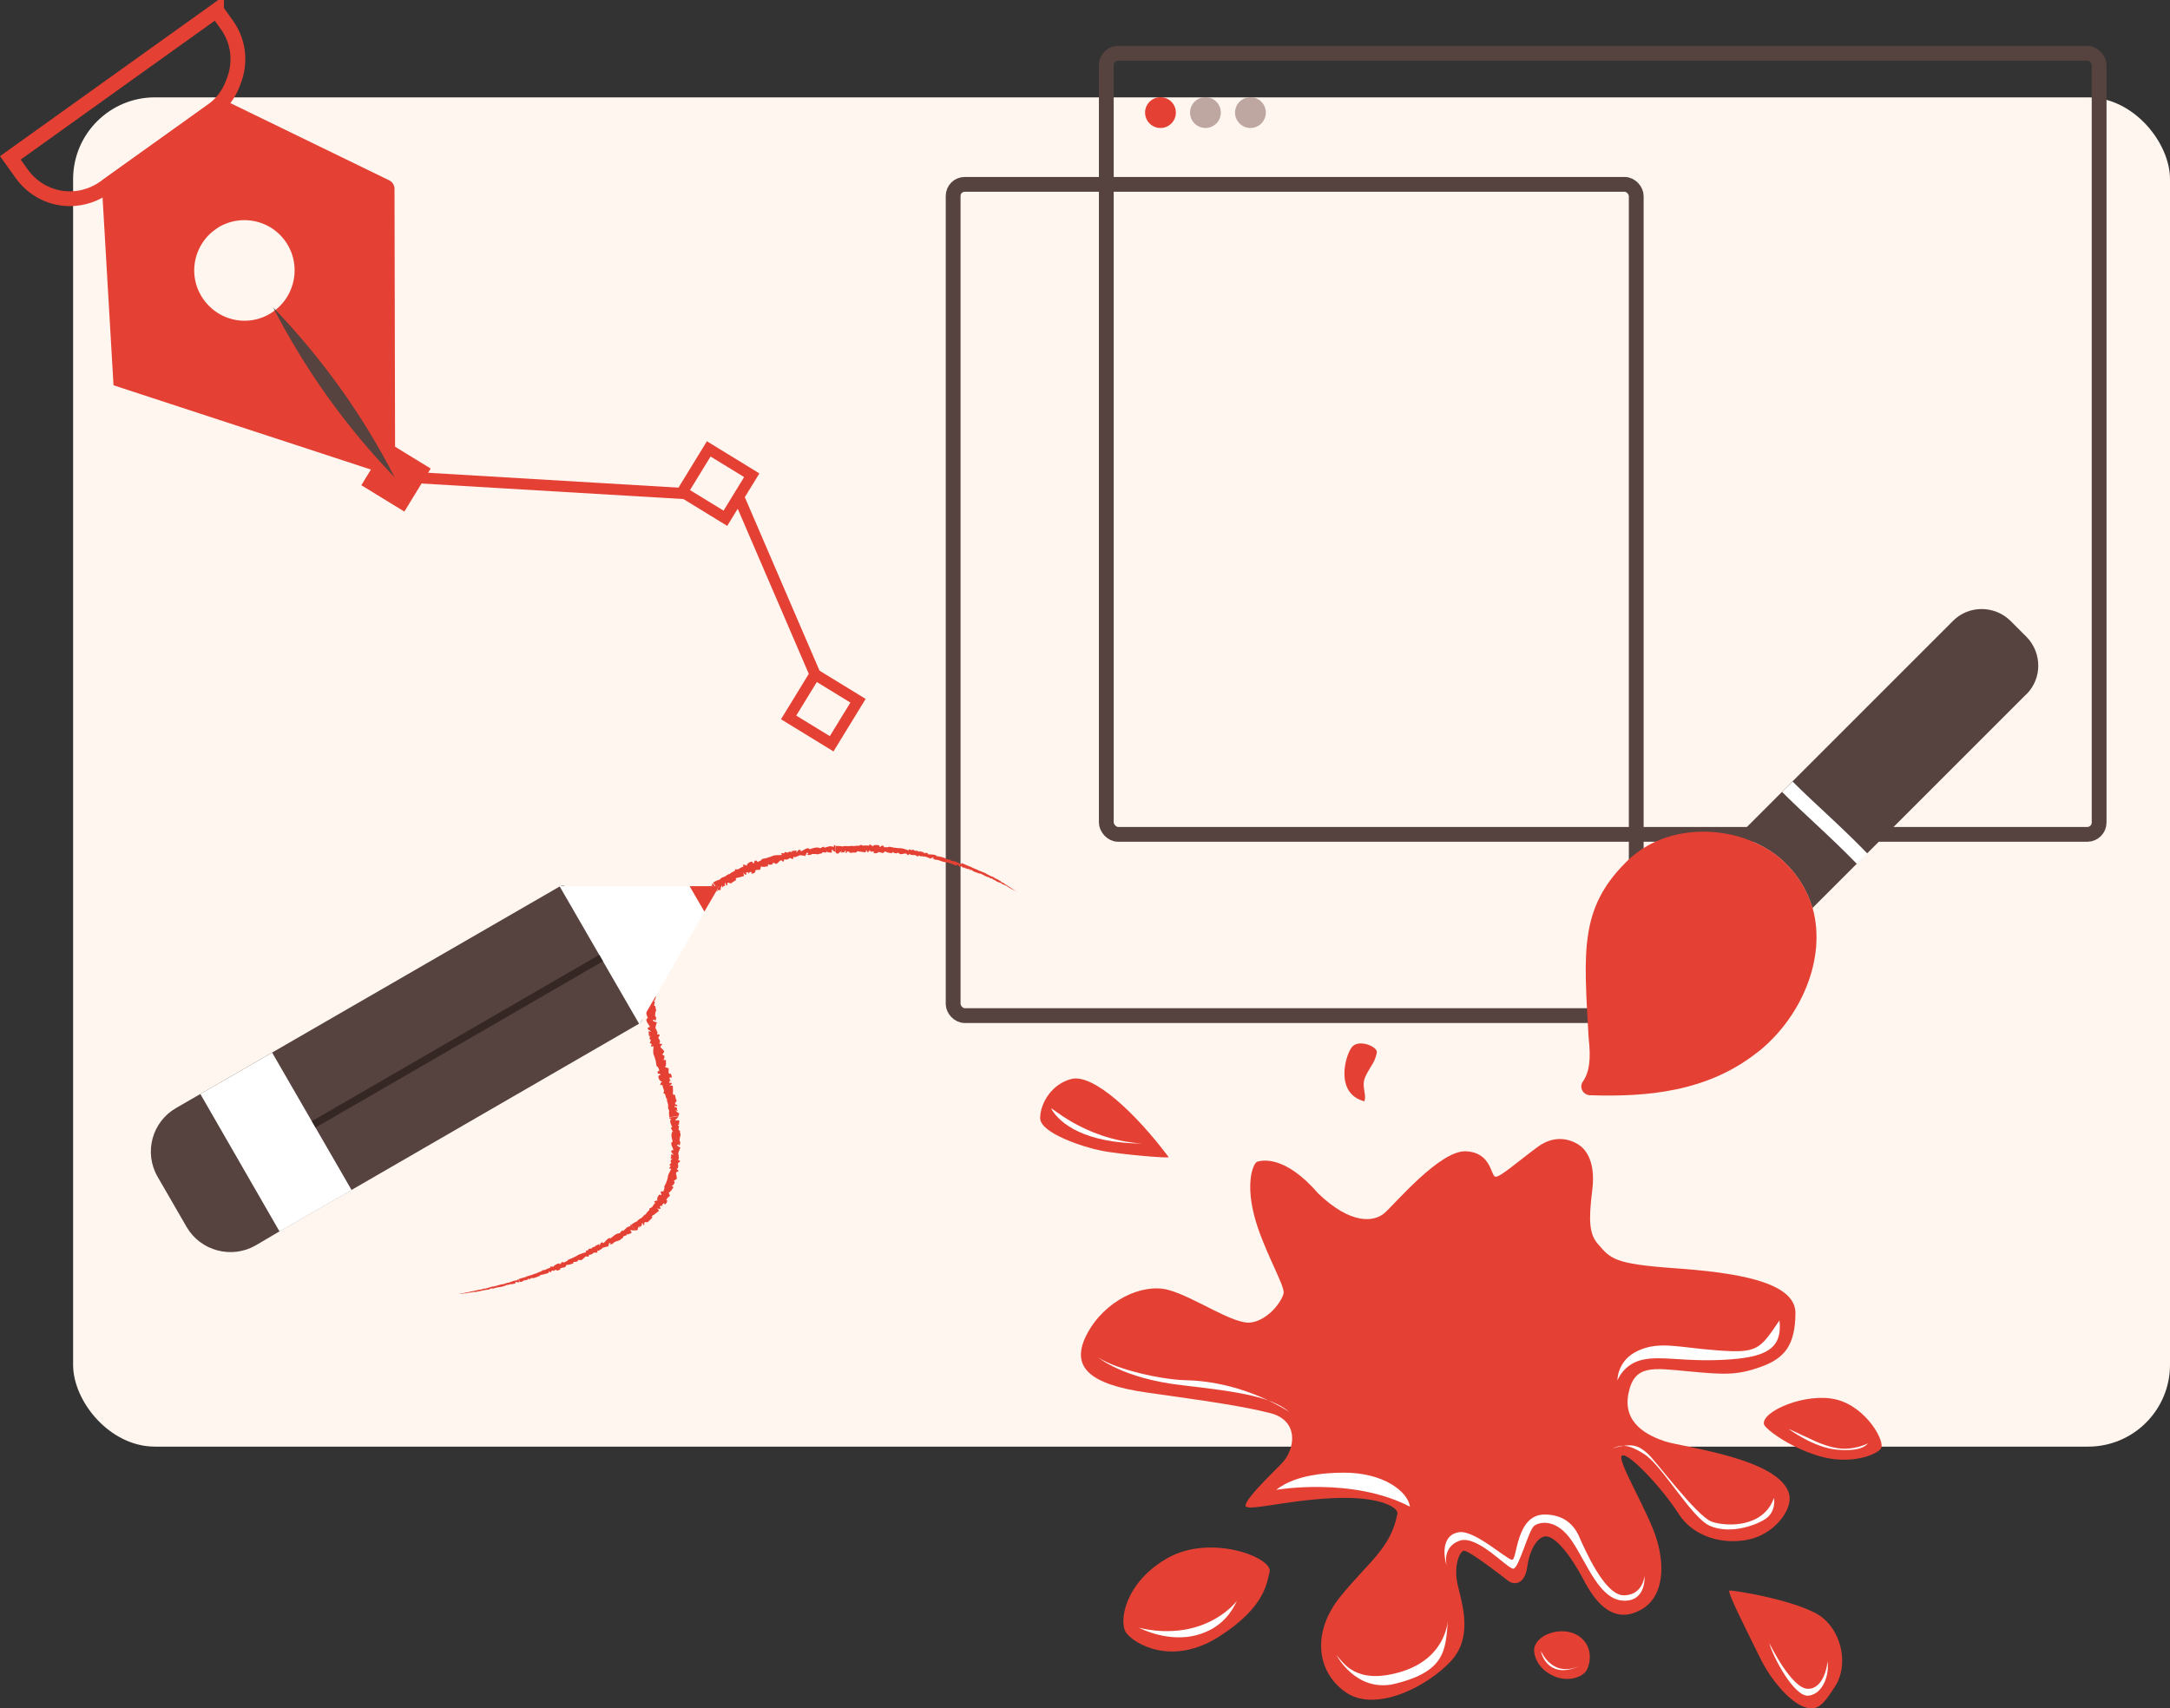 <?xml version="1.0" encoding="UTF-8"?>
<svg id="Calque_2" data-name="Calque 2" xmlns="http://www.w3.org/2000/svg" viewBox="0 0 146.64 115.46">
  <rect x="0" y="0" width="146.64" height="115.46" fill="#333333" stroke="none"/>
  <defs>
    <style>
      .cls-1 {
        fill: #56423e;
      }

      .cls-2 {
        stroke-width: .75px;
      }

      .cls-2, .cls-3, .cls-4, .cls-5, .cls-6, .cls-7 {
        stroke-miterlimit: 10;
      }

      .cls-2, .cls-3, .cls-5, .cls-6, .cls-7 {
        fill: none;
      }

      .cls-2, .cls-4, .cls-6 {
        stroke: #e44134;
      }

      .cls-8 {
        fill: #fff;
      }

      .cls-3 {
        stroke: #fff;
      }

      .cls-9, .cls-4 {
        fill: #e44134;
      }

      .cls-10 {
        fill: #fff6f0;
      }

      .cls-11 {
        fill: #bea6a1;
      }

      .cls-5 {
        stroke: #352723;
        stroke-width: .5px;
      }

      .cls-7 {
        stroke: #56423e;
      }
    </style>
  </defs>
  <g id="Calque_1-2" data-name="Calque 1">
    <g id="Illustration">
      <rect class="cls-10" x="4.94" y="6.58" width="141.7" height="91.19" rx="5.53" ry="5.53"/>
      <g>
        <rect class="cls-7" x="74.76" y="3.6" width="67.09" height="52.79" rx=".8" ry=".8"/>
        <g>
          <circle class="cls-9" cx="78.42" cy="7.61" r="1.04"/>
          <circle class="cls-11" cx="81.46" cy="7.61" r="1.04"/>
          <circle class="cls-11" cx="84.5" cy="7.61" r="1.04"/>
        </g>
      </g>
      <rect class="cls-7" x="64.41" y="12.46" width="46.16" height="56.18" rx=".78" ry=".78"/>
      <g>
        <g>
          <path class="cls-9" d="M65.04,58.64s.19,0,.23.01c.04.01-.16,0-.07.02.09.02.12.04.19.06.07.02.06-.03.13,0,.07.04-.12.02,0,.06.13.04,0-.03.13.01.13.05.04.07.23.13.08.03.21.08.3.11.07.02,0-.03.07,0,.07.02.2.1.26.13.06.03.2.1.23.11.04.01.08,0,.09-.01-.01,0,0,.05.09.09.08.04.02-.02.07,0,.04.02.08.04.12.06.02.01-.06,0,0,.02.07.02.12.05.16.07.1.06-.01,0-.01.01,0,0,.06.04.09.05.04.02.15.07.18.08.01,0-.06-.04.04,0,.09.05.16.09.23.13.06.03.12.04.18.07.07.05.26.17.37.23.01,0,.07.04.12.06.09.05.08.05.15.08.04.02.04.02.08.05.02.01.03.02.05.03l-.03-.02s-.13-.09-.15-.1c-.03-.02-.06-.04-.09-.06-.11-.07-.17-.11-.28-.19-.04-.02-.06-.03-.09-.06-.07-.04-.13-.08-.2-.12-.01-.01-.02-.03-.11-.08-.08-.05-.04,0-.13-.06-.09-.05.03,0-.06-.06-.09-.06-.32-.19-.38-.19,0-.03-.08-.07-.16-.12-.01,0,.02.05-.07-.01-.07-.04-.22-.11-.31-.15-.08-.04-.07-.05-.14-.09-.02,0-.09-.02-.17-.06-.08-.04-.18-.08-.25-.1-.11-.07-.22-.1-.34-.15-.05-.03-.12-.06-.18-.09-.06-.03-.13-.05-.19-.07-.08-.04-.15-.07-.22-.1-.11-.04-.17-.07-.22-.09l-.07.2s.09.05.16.08Z"/>
          <path class="cls-9" d="M64.85,58.36c-.13-.05-.15-.09-.28-.13-.11-.02-.22-.05-.34-.08.1-.04-.19-.08-.25-.08-.18-.14-.44-.17-.69-.21-.03-.13-.48-.11-.56-.12-.08-.02.03-.05-.08-.09-.11-.04-.15.03-.24.02-.09,0,.09-.05.04-.06-.05-.01-.29-.08-.33-.08-.04,0,.09.09.04.06-.06-.03-.2-.12-.27-.09-.07.04-.2-.12-.24-.07-.06.07-.1,0-.19-.03-.09-.02.02.1-.1.06-.12-.05-.31-.11-.46-.13h0c-.19,0-.27-.02-.47-.04-.13-.01-.2-.05-.34-.06-.07,0-.04.03-.11.03h-.24c-.01-.05-.03-.11-.13-.11-.1,0-.04.08-.15.08-.1,0,.03-.07-.08-.1-.11-.04-.37-.03-.43.08-.02-.09-.1-.09-.2-.15-.02,0,.04.13-.07.09-.06-.02-.25,0-.35,0-.1,0-.09-.05-.17-.06-.02.06-.09.07-.18.07-.09,0-.19,0-.27.03-.13-.05-.24,0-.37,0-.06,0-.13-.01-.2-.01s-.14,0-.2.03c-.08-.01-.17-.03-.25-.03-.12,0-.19,0-.24,0l.04.48c.05.01.11.03.18.04-.03-.07.17-.16.21-.17.04,0-.14.14-.05.1.09-.04.12-.01.19-.02.07,0,.04-.13.12-.11.08.02-.1.17.03.14.14-.03-.02-.07.12-.09.13-.02.07.13.27.08.07-.02.24,0,.31-.02.07-.02-.01-.07.06-.08.08,0,.22.04.29.04.07,0,.22.04.25.03.04,0,.07-.16.08-.18,0,.04.02.17.11.17.09,0,.01-.1.06-.09.05,0,.1.02.13.02.03,0-.06.11,0,.06.07-.05.13-.03.18-.02.11.03-.01.04,0,.07,0,.03.07.03.1.04.04,0,.18-.02.2-.03.01,0-.07-.06.04-.05.12,0,.18.04.26.06.07.02.13-.1.2-.11.08.09.3.09.43.13.02,0,.03-.11.07-.08.08.06.17.08.25.09.02-.01.04-.03.07-.04.14-.05-.02.02.13.04,0,.02,0,.04.03.04.13.04.31-.06.41-.03.1.02.06.09.13.1.06,0,.09-.11.15-.05.06.06.23.05.32.05.08,0,0,.02.04.01.04,0,.07.07.15.08.08,0,.04-.08.09-.06.05.02.05.04.11.05.05,0,.09,0,.13,0,.03,0,0,.02.01.02.23-.03.28.07.51.12-.05-.02-.06.03,0,.02.05,0,.13-.08.19-.07s.03.06.05.08c.02.01-.14-.06-.09-.02.05.04.2.1.32.09.07.02.09.03.17.05.09.04.09.03.18.07.05.02.17.02.21.05.07.04.11,0,.16.01.05.01.24.11.24.09s.04-.04.08.04c.09,0,.15.07.24.08.08,0,0-.07.1-.06.04.06.1.11.19.16l.07-.2c-.17-.06-.05.02-.1,0Z"/>
          <path class="cls-9" d="M56.36,57.23c-.14,0-.18-.06-.32-.03-.11.03-.23.06-.34.1.07-.15-.21-.02-.26.03-.23-.11-.48-.02-.73.07-.09-.21-.48.11-.56.13-.08.02,0-.1-.12-.1-.12,0-.12.13-.2.17-.09.04.05-.12,0-.12-.05,0-.3.03-.34.05-.04.02.13.09.06.07-.07-.02-.24-.08-.28,0-.04.09-.24-.08-.25,0-.02.14-.09.04-.19.05-.09.01.08.15-.06.14-.13,0-.34,0-.49.03h0c-.18.08-.26.1-.44.16-.13.05-.21.03-.34.08-.07.03-.02.06-.08.09l-.22.11c-.04-.06-.08-.13-.18-.09-.09.04,0,.13-.09.17-.09.05-.01-.11-.13-.1-.12,0-.36.13-.34.3-.07-.12-.15-.08-.27-.1-.02,0,.12.15-.01.15-.06,0-.22.13-.31.16-.09.03-.11-.02-.19,0,.02.08-.04.12-.13.16-.08.04-.18.08-.23.16-.15,0-.22.11-.33.17-.06.03-.13.04-.19.07-.06.03-.12.07-.16.14-.08.02-.17.05-.24.08-.11.05-.17.09-.21.12l.35.52c.06,0,.11-.02.18-.04-.07-.07.04-.26.08-.29.03-.03-.04.22.02.13.06-.09.1-.07.16-.11.05-.04-.05-.17.03-.18.08,0,.02.24.12.15.1-.09-.06-.08.05-.16.11-.08.14.13.29-.02.05-.05.2-.11.26-.17.06-.05-.06-.08,0-.12.06-.05.22-.05.29-.08.07-.03.22-.05.24-.07.03-.03-.03-.23-.04-.26.02.05.12.2.2.16.08-.04-.05-.13,0-.14.05-.01.1-.02.13-.02.03,0,.02.17.05.08.03-.09.1-.1.14-.1.12,0,.01.06.04.1.02.04.08,0,.12,0,.04,0,.15-.1.16-.12,0-.02-.1-.05,0-.09.1-.05.19-.03.27-.03.07,0,.06-.19.11-.24.12.09.33,0,.46,0,.02,0-.03-.17.01-.14.11.05.19.04.28.01,0-.03.02-.05.04-.08.1-.13,0,.04.14,0,.01.02.03.05.05.05.13,0,.24-.22.35-.24.1-.01.1.1.17.08.06-.02.02-.21.11-.15.09.06.24-.03.31-.08.07-.05.01.04.04,0,.03-.03.11.08.18.05.07-.03,0-.15.05-.14.05,0,.07.04.12.02.05-.02.08-.04.12-.06.03-.02,0,.03.02.02.19-.17.29-.04.52-.06-.05,0-.04.07,0,.03.04-.04.07-.21.13-.23.06-.02.06.09.09.1.02,0-.16-.02-.09.03.07.04.23.05.33-.04.07,0,.11,0,.18,0,.1,0,.1,0,.2.02.06.01.16-.07.21-.05.08.02.1-.09.14-.09.05,0,.27.04.25,0-.02-.03.02-.11.09.02.08-.05.17.04.25,0,.08-.05-.04-.15.05-.2.06.09.14.14.24.17l-.04-.48c-.18.02-.03.07-.09.08Z"/>
          <path class="cls-9" d="M48.16,59.84c-.12.07-.2.02-.3.12-.08.09-.17.18-.24.28-.04-.2-.19.09-.21.17-.28,0-.44.23-.58.45-.23-.16-.34.38-.38.44-.06.06-.07-.1-.17-.03-.1.07,0,.19-.05.28-.04.09-.05-.15-.08-.11-.04.04-.23.2-.25.25-.01.04.18,0,.11.03-.07.02-.27.07-.23.17.04.11-.26.07-.21.16.09.14-.05.09-.11.16-.07.07.17.08.06.16-.11.07-.28.2-.37.34h0c-.08.18-.13.25-.23.43-.06.12-.14.16-.2.29-.03.07.04.06.01.13l-.09.23c-.08-.02-.16-.04-.21.05-.04.09.11.1.07.2-.04.1-.1-.07-.18.01-.09.08-.16.36-.02.47-.15-.04-.18.05-.28.12-.02.01.21.03.12.12-.05.05-.06.25-.1.34-.04.09-.1.07-.13.14.08.04.07.12.04.21-.03.09-.06.19-.02.28-.1.12-.06.24-.09.37-.01.06-.04.13-.07.2-.02.07-.03.14,0,.21-.04.08-.07.16-.09.24-.03.12-.03.19-.04.25l.67.04s.06-.1.09-.16c-.1.01-.19-.19-.19-.24,0-.04.17.17.13.07-.04-.1,0-.12,0-.19,0-.07-.18-.07-.13-.14.05-.07.22.14.21,0-.01-.14-.11,0-.1-.14,0-.13.2-.02.18-.23,0-.07.05-.22.04-.3,0-.08-.1-.01-.1-.09,0-.08.13-.19.14-.26.01-.07.12-.19.12-.22,0-.04-.21-.14-.24-.16.05.02.26.06.28-.02.02-.08-.15-.06-.12-.11.02-.04.05-.09.08-.11.02-.02.15.11.1.02-.05-.09,0-.14.03-.17.08-.08.06.03.11.05.05.02.06-.05.09-.07.02-.03.03-.17.03-.19-.01-.02-.11.03-.07-.07.05-.1.12-.14.18-.2.05-.05-.11-.19-.1-.26.17,0,.25-.21.36-.29.02-.01-.16-.11-.1-.13.13-.03.18-.09.23-.16-.02-.03-.03-.06-.03-.09-.02-.17.02.03.12-.08.03.01.06.02.08.01.11-.07.02-.34.09-.41.07-.07.16.03.2-.03.04-.05-.15-.2-.03-.19.12,0,.17-.16.19-.25.02-.08.04.02.04-.02,0-.05.15.01.18-.06.04-.07-.11-.13-.07-.16.04-.03.09,0,.11-.05.02-.05.04-.09.05-.12,0-.03.03.03.03.01.03-.27.22-.19.39-.34-.04.03.02.09.03.03,0-.07-.1-.24-.06-.3.04-.05.12.06.14.05.02,0-.15.06-.06.07.09,0,.24-.06.26-.21.06-.03.08-.06.15-.09.1-.04.09-.04.18-.07.06-.02.09-.15.14-.16.09-.01.03-.14.06-.16.04-.03.25-.1.22-.12-.03-.03-.06-.13.1-.02.04-.09.18-.04.21-.12.04-.09-.13-.15-.09-.25.11.06.22.09.33.08l-.35-.52c-.15.11.02.1-.04.13Z"/>
          <path class="cls-9" d="M43.75,67.12c-.01.14-.11.17-.09.32.01.12.05.24.09.36-.19-.09-.05.21.01.27-.17.23-.08.49.02.74-.28.09.11.49.13.57.02.08-.13,0-.14.12,0,.12.16.12.2.2.04.09-.15-.05-.14,0,0,.05.02.3.04.34.03.04.12-.13.09-.07-.03.07-.12.25-.01.29.1.04-.11.25,0,.26.17.02.04.09.05.19.01.1.18-.08.16.05-.02.13-.03.34,0,.49h0c.08.18.09.26.15.45.04.13.02.21.06.34.02.07.07.02.1.09l.09.22c-.07.04-.15.07-.12.17.03.09.14,0,.18.1.04.1-.12,0-.13.12-.01.12.09.36.27.36-.14.06-.11.14-.15.25,0,.02.18-.09.16.03-.01.06.09.23.1.33.02.09-.05.11-.04.18.09,0,.12.06.14.15.02.09.04.19.11.25-.04.14.05.23.07.36,0,.06,0,.13,0,.2,0,.07.02.13.07.19,0,.08-.02.17-.01.24,0,.11.02.18.03.23l.62-.1c.02-.06.03-.11.04-.19-.09.04-.22-.15-.24-.19-.01-.04.19.12.13.03-.06-.09-.03-.12-.05-.19-.02-.07-.18-.01-.16-.1.02-.08.24.07.18-.07-.06-.13-.1.03-.14-.1-.04-.13.17-.1.07-.29-.04-.07-.05-.24-.09-.31-.04-.07-.09.04-.12-.04-.03-.07.01-.23,0-.31-.02-.07,0-.24-.02-.26-.02-.04-.25-.01-.28,0,.05,0,.24-.09.21-.18-.03-.09-.15.03-.15-.02s0-.1,0-.13c0-.03.18,0,.09-.04-.09-.04-.09-.11-.08-.16.02-.12.07,0,.11-.02.05-.02.02-.08.03-.12,0-.04-.08-.17-.1-.18-.02,0-.07.1-.1-.02-.03-.11,0-.19,0-.28,0-.08-.21-.08-.25-.13.12-.12.04-.33.06-.47,0-.02-.19.03-.16-.02.07-.11.06-.2.05-.28-.03,0-.06-.02-.09-.04-.14-.11.04,0,.02-.15.03-.01.06-.03.06-.05.02-.14-.24-.25-.25-.35,0-.1.13-.11.11-.17-.01-.06-.25-.01-.17-.1.08-.09-.02-.24-.07-.31-.05-.07.04-.01,0-.05-.04-.03.11-.11.07-.18-.03-.07-.18,0-.17-.05,0-.05.06-.07.03-.12-.02-.05-.04-.09-.07-.12s.04,0,.03-.02c-.2-.19-.02-.29-.03-.52,0,.05.09.04.04,0-.05-.04-.26-.07-.28-.13-.02-.06.12-.06.13-.08.01-.02-.04.16.03.09.06-.07.1-.23-.01-.33,0-.07,0-.11.01-.18.02-.1.02-.1.06-.19.02-.06-.07-.16-.04-.21.04-.08-.1-.1-.1-.15,0-.05.09-.26.04-.25-.04.01-.15-.03.04-.09-.06-.09.08-.16.03-.24-.05-.08-.21.02-.27-.08.13-.05.22-.12.28-.21l-.67-.04c0,.19.1.05.09.11Z"/>
          <path class="cls-9" d="M45.33,75.56c.01.13-.07.18-.03.31.04.11.08.22.13.33-.18-.07-.02.2.03.25-.16.22-.06.46,0,.71-.25.06.05.47.04.55,0,.08-.12-.03-.14.09-.02.11.11.14.13.23.01.09-.12-.08-.12-.03,0,.05-.05.28-.04.32.01.04.13-.09.1-.03-.04.06-.17.19-.09.25.08.07-.17.18-.08.22.13.07,0,.09-.03.18-.03.09.17,0,.11.11-.06.11-.16.28-.2.42h0c-.02.19-.05.26-.11.43-.04.12-.09.17-.14.29-.03.06.04.05.01.12l-.07.22c-.07-.02-.14-.04-.18.04-.04.08.08.09.04.18-.04.09-.07-.07-.15,0-.07.07-.19.28-.1.41-.11-.06-.14.02-.25.05-.02,0,.15.07.05.13-.05.03-.13.2-.2.26-.07.06-.1.02-.16.07.04.06,0,.12-.07.18-.06.06-.14.12-.16.21-.13.04-.18.15-.27.23-.05.04-.11.07-.17.1-.06.04-.11.08-.14.14-.07.03-.15.07-.22.11-.1.06-.15.1-.19.13l.27.4c.05-.01.11-.03.18-.06-.06-.05.06-.23.09-.26.03-.03-.05.2.01.11.06-.08.1-.08.15-.13.05-.05-.04-.14.04-.16.08-.03.02.21.12.1.1-.1-.06-.06.04-.15.1-.09.14.08.28-.09.05-.06.19-.16.23-.23.05-.07-.07-.05-.01-.11.05-.06.2-.12.25-.18.05-.06.2-.14.21-.17.02-.04-.1-.18-.12-.2.03.03.18.11.23.04.06-.08-.09-.09-.05-.12.04-.04.08-.07.1-.09.03-.02.08.13.07.04-.01-.09.04-.14.08-.17.1-.07.04.04.08.06.04.02.07-.04.1-.07.04-.02.09-.17.08-.2,0-.02-.1.03-.04-.08.06-.11.13-.15.2-.21.06-.05-.07-.19-.06-.25.14-.03.24-.24.32-.35.01-.02-.14-.08-.1-.1.11-.06.15-.14.19-.22-.02-.02-.03-.05-.04-.08-.05-.17.03.02.08-.12.03,0,.06,0,.07-.02.08-.12-.05-.34-.02-.44.04-.1.14-.05.16-.12.01-.07-.19-.11-.09-.16.11-.06.07-.24.05-.32-.02-.09.04,0,.02-.04-.02-.04.12-.07.12-.15,0-.08-.15-.05-.13-.1.02-.05.07-.05.06-.11,0-.05-.02-.1-.03-.13-.01-.03.04,0,.03-.01-.12-.23.04-.29.07-.54-.01.05.07.05.04,0-.04-.05-.22-.11-.23-.17-.01-.07.12-.05.13-.07.01-.02-.05.15.01.09.06-.06.11-.23.02-.34.01-.07,0-.11.02-.18.02-.11.02-.1.05-.2.02-.06-.06-.17-.04-.22.04-.09-.1-.1-.1-.15,0-.05.06-.28.02-.26-.04.02-.14-.01.03-.1-.06-.08.05-.18-.01-.25-.06-.07-.19.05-.26-.04.11-.07.18-.16.22-.26l-.62.1c.04.18.1.02.1.08Z"/>
          <path class="cls-9" d="M42.63,82.85c-.11.07-.18.03-.28.12-.09.08-.17.16-.25.24,0-.16-.18.08-.22.14-.25,0-.43.19-.62.35-.14-.13-.4.27-.47.31-.07.04-.02-.08-.13-.04-.11.04-.08.14-.15.2-.07.06.03-.11-.02-.09-.05.02-.26.12-.3.15-.03.03.13.03.07.03-.06,0-.23.01-.26.09-.03.08-.23.01-.23.08,0,.11-.08.06-.16.09-.09.04.08.08-.04.12-.12.03-.31.09-.45.15h0c-.16.1-.24.14-.41.22-.12.06-.19.07-.31.13-.06.03-.02.05-.08.08l-.21.11s-.06-.06-.15-.02c-.09.04,0,.08-.1.12-.09.04,0-.06-.11-.04-.11.02-.34.14-.36.24-.04-.06-.12-.02-.22-.02-.02,0,.07.07-.04.09-.06,0-.23.1-.32.13-.09.03-.09,0-.16.02,0,.04-.07.07-.15.1-.08.03-.18.06-.25.11-.13.02-.23.08-.35.12-.06.02-.13.03-.19.05-.07.02-.13.04-.19.08-.08.02-.16.04-.23.06-.11.03-.18.05-.23.07l.06.2c.05,0,.11-.01.18-.02-.03-.02.16-.11.19-.13.04-.01-.13.1-.04.06.09-.04.12-.04.19-.06.07-.02.03-.08.1-.09.08,0-.08.11.05.06.13-.05-.02-.03.1-.08.13-.04.08.05.27-.03.08-.03.22-.08.3-.11.07-.03-.03-.03.05-.06.07-.03.22-.04.29-.07.07-.03.22-.05.25-.07.04-.02.03-.12.03-.14,0,.03.07.1.15.07.09-.03-.02-.07.03-.08.05-.01.1-.03.13-.03.03,0-.02.09.03.04.05-.06.12-.07.16-.08.11-.02,0,.03.02.05.01.02.07,0,.11-.01.04,0,.16-.08.17-.09.01-.01-.09-.01.02-.06.11-.04.18-.05.26-.06.07-.01.08-.13.14-.17.11.03.31-.06.44-.09.02,0-.02-.1.02-.1.1.01.19-.01.27-.05,0-.02.02-.04.04-.06.1-.11,0,.02.14-.03.01.01.03.03.05.02.13-.03.23-.21.33-.25.1-.04.11.04.17.01.06-.03,0-.15.09-.13.09.02.22-.09.29-.14.07-.06.02.02.04,0,.03-.03.11.03.17-.01.06-.04-.02-.11.03-.12.05-.02.07,0,.12-.02.04-.03.07-.06.1-.08.02-.02.01.02.02.01.15-.19.27-.12.48-.22-.05.02-.02.07.01.02s.01-.19.07-.23c.05-.04.08.05.1.05.02,0-.15.04-.08.05.07.01.23-.04.3-.15.06-.02.1-.05.16-.07.1-.03.1-.04.19-.06.06-.01.13-.12.18-.13.09-.01.06-.11.1-.14.04-.02.26-.08.23-.1-.03-.02-.03-.1.09-.02.05-.08.17-.05.22-.12.05-.07-.1-.11-.05-.2.1.04.19.05.3.03l-.27-.4c-.14.11,0,.08-.04.11Z"/>
          <path class="cls-9" d="M31.08,87.45s.02,0,.03,0c.01,0,.03,0,.03,0,.11-.02.19-.03.26-.04.04,0,.11,0,.14-.01.07,0,.07-.02.14-.03.07,0,.24-.04.32-.05.08-.02,0,0,.04,0,.04,0,.09,0,.16-.01.07-.01.02-.02.08-.03.05,0,.06,0,.11-.01.05-.01.09-.02.12-.03.03,0,0,0,.01,0,.21-.06.28-.05.52-.09-.05,0-.04.02,0,0,.05-.02.09-.06.16-.08.06-.02.05.01.07.01.02,0-.15.02-.09.02.06,0,.22-.02.33-.07.07-.01.1-.02.17-.03.1-.01.09-.01.19-.03.06,0,.16-.05.21-.06.08,0,.1-.05.15-.06.05-.01.26-.04.25-.05-.01,0,.02-.05.09,0,.08-.04.17-.02.24-.06.07-.04-.04-.05.05-.1.06.02.14.03.24.02l-.06-.2c-.17.06-.03.04-.09.06-.13.04-.17.02-.3.07-.1.04-.21.08-.33.12.07-.07-.19.04-.25.07-.22.02-.46.1-.7.17-.07-.04-.47.13-.55.14-.08.02.02-.03-.1,0-.11.02-.13.05-.22.07-.09.02.07-.04.02-.02-.05.01-.27.06-.33.07-.04.01.11,0,.05,0-.06,0-.21.03-.27.05-.06.02-.21.03-.24.05-.05.02-.09.02-.19.04-.07.01-.08.02-.2.04-.14.03-.07.01-.21.04-.02,0-.08.02-.1.02-.04,0-.05,0-.11.02,0,0-.02,0-.03,0,0,0,0,0,0,0,.06,0,.12-.02.15-.02Z"/>
        </g>
        <g>
          <path class="cls-1" d="M11.89,74.89l25.92-14.97c.21-.12.49-.04.61.16l4.92,8.52c.12.21.05.47-.16.59l-19.42,11.23-4.87,2.8-1.63.96c-1.62.92-3.7.36-4.64-1.24l-1.97-3.41c-.94-1.63-.38-3.7,1.24-4.64Z"/>
          <polygon class="cls-8" points="43.21 69.23 48.6 59.89 37.81 59.89 43.21 69.23"/>
          <polygon class="cls-9" points="47.6 61.61 48.6 59.89 46.6 59.89 47.6 61.61"/>
          <polygon class="cls-8" points="13.54 73.94 18.39 71.14 23.76 80.43 18.89 83.23 13.54 73.94"/>
          <line class="cls-5" x1="40.62" y1="64.75" x2="21.2" y2="75.99"/>
        </g>
      </g>
      <g>
        <g>
          <path class="cls-1" d="M136.94,46.91l-14.46,14.46c-.34-1.12-.93-2.17-1.9-3.1-.8-.78-1.92-1.39-3.16-1.75l14.57-14.57c1.05-1.05,2.78-1.05,3.86,0l1.1,1.1c1.05,1.08,1.05,2.8,0,3.86Z"/>
          <path class="cls-9" d="M118.77,71.11c-3.37,2.68-7.46,3.04-11.34,2.91-.46-.02-.74-.55-.46-.93.44-.65.55-1.5.38-2.99-.32-5.76-.63-8.69,2.53-11.83,2.09-2.09,5.08-2.42,7.55-1.75,1.24.36,2.36.97,3.16,1.75.97.93,1.56,1.98,1.9,3.1.97,3.46-.84,7.48-3.71,9.74Z"/>
          <path class="cls-3" d="M120.78,53.17c1.42,1.43,3.26,3.01,5.06,4.87"/>
        </g>
        <g>
          <path class="cls-9" d="M107.98,84.07c.85.99,1.06,1.35,5.15,1.64s8.22.89,8.2,3.05-.73,3.05-2.37,3.63-2.49.51-4.88.29-3.65-.48-4.04,1.52,1.31,2.83,2.49,3.22,7.88,1.16,8.39,3.63c.19,1.06-1.06,2.64-2.76,3s-3.72-.15-4.74-1.76-3.34-4.13-3.8-3.92,1.81,3.82,2.37,5.79.31,3.85-1.09,4.63-2.68.27-3.84-1.93-2.15-3.12-2.68-3.02-1.02.92-1.18,2.08-.87,1.23-1.28.92-2.73-2.13-3.02-2.03-.63.97-.44,2.08,1.23,3.6-.41,5.37-5.13,3.51-7.13,2.1-2.25-4.11-.34-6.46,3.38-3.24,3.84-5.54c.19-.41-1.04-1.26-4.33-1.11s-6,.97-5.92.48,1.47-1.84,2.42-2.8,1.23-2.93-.77-3.43-4.33-.82-8.29-1.38-5.25-1.76-4.06-3.99,3.72-3.43,5.49-2.95,4.4,2.37,5.58,2.2,2.1-1.45,2.2-1.98-1.45-3.07-2.01-5.34-.02-3.48.24-3.55,1.81-.51,4.11,2.15c2.22,2.13,3.77,1.93,4.47,1.33s3.75-4.26,5.51-4.18,1.67,1.72,2.01,1.72,1.43-.97,2.83-2.01,2.59-.29,2.83-.12,1.14.87.87,3.02-.19,3,.39,3.67Z"/>
          <path class="cls-9" d="M85.79,106.26c.29-.97-3.92-2.61-6.85-.98s-3.37,4.35-2.83,5.08,3.08,2.28,6.27.25,3.23-3.74,3.41-4.35Z"/>
          <path class="cls-9" d="M72.41,72.92c1.47-.36,4.33,2.3,6.56,5.28.11.11-3.25-.18-4.5-.42s-4.18-1.2-4.18-2.21.79-2.32,2.12-2.65Z"/>
          <path class="cls-9" d="M119.2,96.26c-.18-.88,2.86-2.18,4.9-1.67s3.34,2.88,3,3.32-2.11,1.12-4.2.49-3.64-1.87-3.7-2.14Z"/>
          <path class="cls-9" d="M116.88,107.5c.3-.04,5,.74,6.33,1.87s1.65,3.25.83,4.55-1.23,1.78-2.16,1.43-2.19-1.76-2.94-3.3-2.28-4.52-2.07-4.55Z"/>
          <path class="cls-9" d="M103.68,111.38c.22-1.01,1.99-1.49,2.99-.82s.82,1.81.56,2.3-1.32.91-2.41.33-1.2-1.56-1.14-1.81Z"/>
          <path class="cls-9" d="M93.04,71.15c.09-.41-1.21-.94-1.67-.4s-1.2,3.16.83,3.68c.18-.54-.27-1.02.11-1.76s.58-.83.73-1.52Z"/>
          <path class="cls-8" d="M86.24,100.69c.6-.46,1.79-1.14,4.52-1.16s4.38,1.28,4.52,2.3c-3.89-2.03-9.04-1.14-9.04-1.14Z"/>
          <path class="cls-8" d="M76.95,110s1.78.54,3.74,0,2.9-1.81,2.9-1.81c-.27.54-.89,1.83-2.73,2.32s-3.63-.36-3.91-.51Z"/>
          <path class="cls-8" d="M104.14,111.59s.77,1.91,2.7.95c-2.03,1.03-2.68-.59-2.7-.95Z"/>
          <path class="cls-8" d="M90.32,111.87c.46.5,1.28,1.97,4.18,1.17s3.26-2.93,3.34-3.46c-.17,1.93-.12,3.43-3.76,4.26-2.5.46-3.76-1.97-3.76-1.97Z"/>
          <path class="cls-8" d="M71.06,74.97c-.26-.44,2.04,2.04,6.14,2.32-3.92-.04-5.56-1.35-6.14-2.32Z"/>
          <path class="cls-8" d="M119.58,111.08s1.48,3.05,2.59,3.06,1.35-1.75,1.32-1.89c.15.9-.28,2.23-1.27,2.35s-2.46-2.73-2.65-3.53Z"/>
          <path class="cls-8" d="M126.25,97.53c-.17.17-.47.57-2.07.45s-3.32-1.41-3.32-1.41c1.45.64,2.25,1.15,3.35,1.31s2.04-.34,2.04-.34Z"/>
          <path class="cls-8" d="M111.13,106.44s.18,1.81-1.43,1.74-2.43-2.47-3.46-4.01-2.17-1.34-2.56-1.05-1.03,2.86-1.41,2.9-2.43-2.32-3.64-1.89-.87,1.7-.87,1.7c-.31-1.03-.18-2.16.87-2.28s3.19,1.85,3.55,1.87.24-3.06,2.2-3.06,2.34,1.58,2.48,1.83,1.53,3.64,2.87,3.63,1.41-1.38,1.41-1.38Z"/>
          <path class="cls-8" d="M119.88,101.24s.18.95-.63,1.45-2.44.98-3.69.44-3.2-4.04-4.43-4.84-1.66-.6-2.18-.39c1.44-.46,1.85-.11,2.36.31s3.36,4.3,4.38,4.64,3.49.4,4.19-1.62Z"/>
          <path class="cls-8" d="M74.2,91.73s1.64,1.43,5.68,1.89,6.02.8,7.23,1.79c-2.83-1.74-5.49-2.1-7.01-2.13s-4.67-.7-5.9-1.55Z"/>
          <path class="cls-8" d="M109.3,93.3s.39-1.11,1.69-1.4,2.83.15,5.54,0,3.94-.68,3.72-2.66c-1.33,1.96-1.47,2.22-4.13,2.03s-3.92-.65-5.39,0-1.43,2.03-1.43,2.03Z"/>
        </g>
      </g>
      <g>
        <g>
          <rect class="cls-9" x="25.06" y="30.52" width="3.41" height="3.41" transform="translate(20.77 -9.23) rotate(31.49)"/>
          <rect class="cls-2" x="46.75" y="30.98" width="3.41" height="3.41" transform="translate(24.21 -20.5) rotate(31.49)"/>
          <rect class="cls-2" x="53.94" y="46.22" width="3.41" height="3.41" transform="translate(33.22 -22.01) rotate(31.49)"/>
          <line class="cls-2" x1="46.3" y1="33.36" x2="27.78" y2="32.26"/>
          <line class="cls-2" x1="55.08" y1="45.58" x2="49.91" y2="33.57"/>
        </g>
        <g>
          <path class="cls-6" d="M14.63.7L.7,10.67l.78,1.09c.77,1.07,2.01,1.7,3.33,1.67h0c.81-.02,1.59-.28,2.25-.75l7.26-5.19c.63-.45,1.12-1.08,1.4-1.81l.09-.24c.48-1.26.31-2.67-.48-3.76l-.7-.98Z"/>
          <path class="cls-4" d="M26.2,31.45l-.04-18.71s-.02-.07-.05-.09l-11.31-5.5-7.42,5.31.77,13.21,17.93,5.87c.06.02.13-.03.13-.09ZM14.24,15.11c1.74-1.25,4.19-.86,5.44.89,1.26,1.76.84,4.2-.9,5.45-1.74,1.25-4.17.85-5.43-.92-1.25-1.74-.84-4.17.9-5.42Z"/>
          <path class="cls-1" d="M18.46,20.78c3.29,3.42,6.04,7.25,8.21,11.48-3.3-3.42-6.04-7.26-8.21-11.48h0Z"/>
        </g>
      </g>
    </g>
  </g>
</svg>